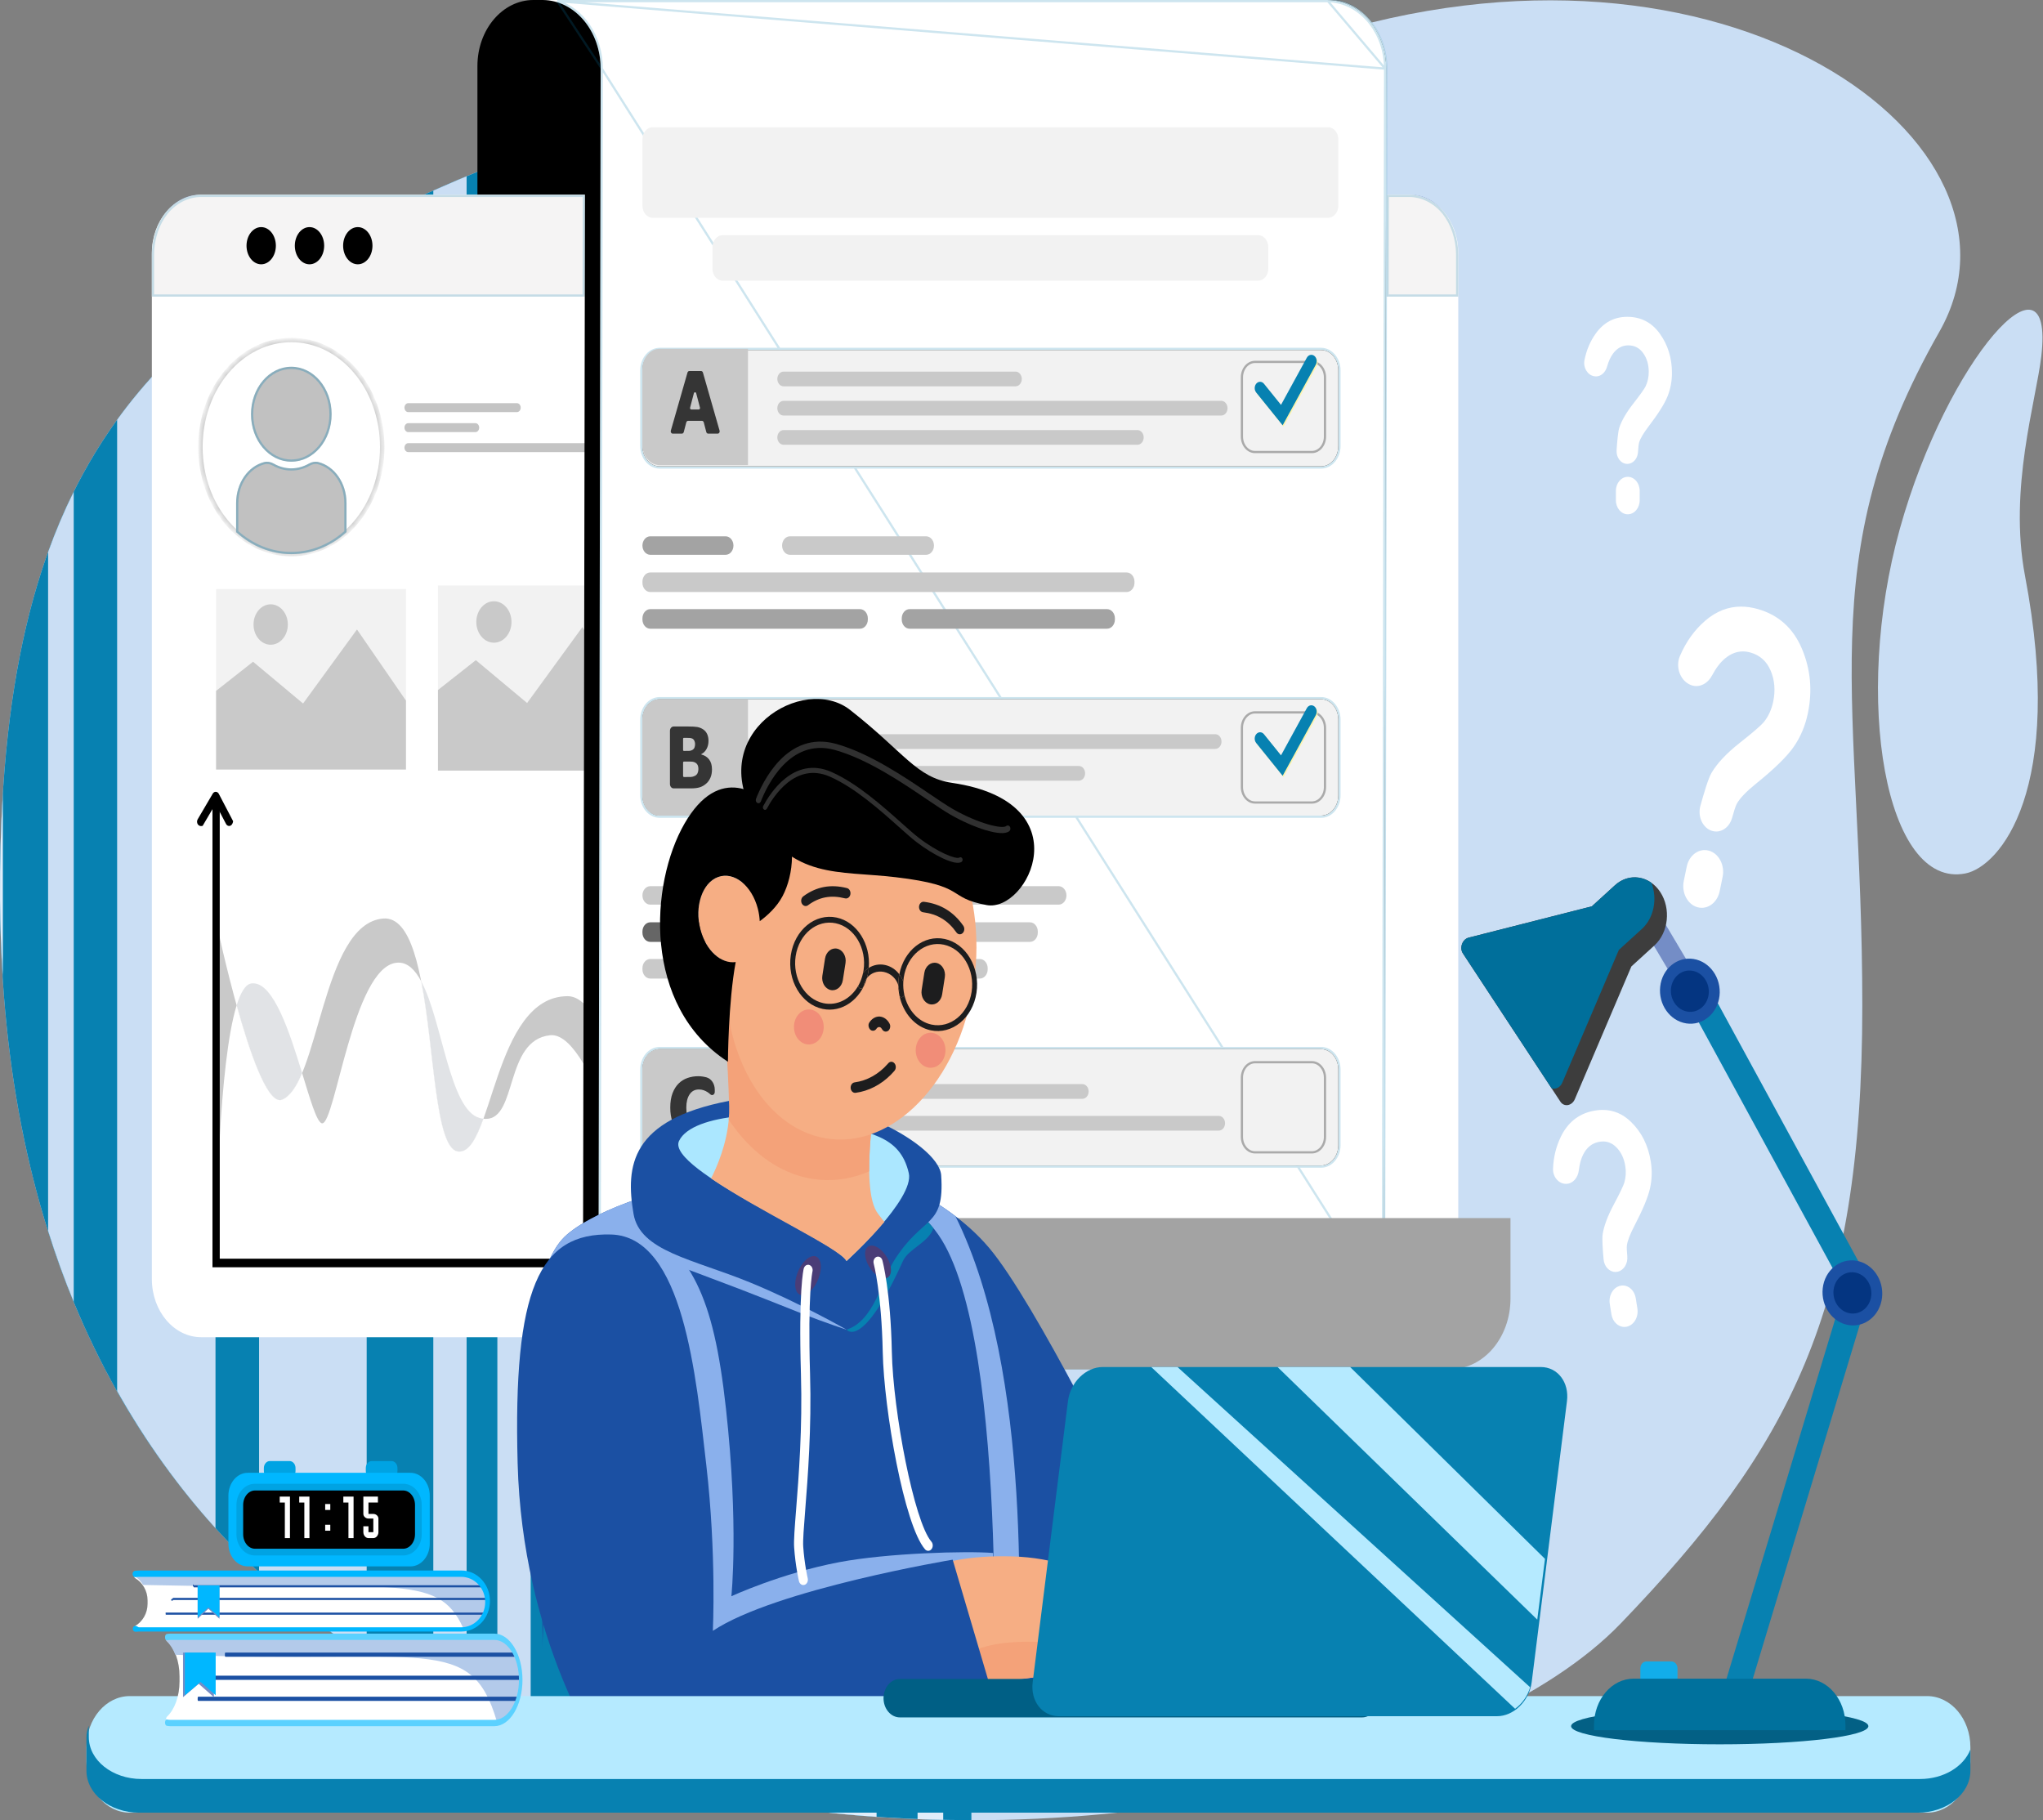 <svg width="275" height="245" viewBox="0 0 275 245" fill="none" xmlns="http://www.w3.org/2000/svg">
<rect x="0" y="0" width="275" height="245" fill="#808080" stroke="none"/>
<g clip-path="url(#clip0_966_141)">
<path d="M0.003 121.085C-0.293 63.852 19.019 42.324 61.63 24.218C108.447 4.326 124.772 22.003 176.897 5.222C232.248 -12.598 275.494 19.281 261.048 44.657C243.566 75.368 250.677 94.073 250.677 135.394C250.677 176.574 240.851 194.926 218.163 218.512C180.146 258.034 0.787 272.552 0.003 121.085Z" fill="#CADEF4"/>
<path d="M264.569 117.561C253.813 119.712 249.345 94.077 255.736 71.156C262.125 48.236 276.592 32.303 274.774 47.924C274.066 54.002 270.354 65.785 272.579 77.509C278.06 106.388 269.13 116.648 264.569 117.561Z" fill="#CADEF4"/>
<path d="M130.755 244.986V13.332C108.714 14.091 91.291 11.615 61.63 24.218C19.019 42.324 -0.293 63.852 0.003 121.086C0.488 214.796 69.324 244.958 130.755 244.986Z" fill="#0781B1"/>
<path d="M117.993 244.547V13.547C112.379 13.6 106.853 13.685 101.093 14.154V242.534C106.707 243.487 112.358 244.154 117.993 244.547Z" fill="#E0EDFA"/>
<path d="M88.677 239.914V15.801C85.691 16.364 82.597 17.074 79.364 17.964V237.225C82.436 238.224 85.542 239.12 88.677 239.914Z" fill="#E0EDFA"/>
<path d="M71.432 234.383V20.434C69.968 20.941 68.473 21.487 66.948 22.072V232.516C68.431 233.165 69.925 233.788 71.432 234.383Z" fill="#CADEF4"/>
<path d="M62.809 230.615V23.727C62.416 23.89 62.027 24.049 61.63 24.218C60.511 24.693 59.412 25.171 58.325 25.653V228.334C59.804 229.124 61.298 229.886 62.809 230.615Z" fill="#CADEF4"/>
<path d="M49.358 223.009V29.881C44.09 32.539 39.265 35.329 34.872 38.333V211.627C39.397 215.872 44.248 219.654 49.358 223.009Z" fill="#CADEF4"/>
<path d="M29.008 205.689V42.685C23.901 46.811 19.493 51.355 15.767 56.502V187.235C19.618 194.066 24.056 200.216 29.008 205.689Z" fill="#CADEF4"/>
<path d="M9.924 175.233V66.194C8.648 68.76 7.499 71.461 6.474 74.309V165.683C7.513 168.984 8.661 172.171 9.924 175.233Z" fill="#CADEF4"/>
<path d="M0.382 131.464V106.867C0.105 111.35 -0.023 116.078 0.003 121.086C0.021 124.647 0.17 128.085 0.382 131.464Z" fill="#E0EDFA"/>
<path d="M126.961 244.95V13.435C125.802 13.46 124.652 13.477 123.511 13.492V244.853C124.664 244.898 125.812 244.925 126.961 244.95Z" fill="#E0EDFA"/>
<path d="M108.232 27.29V8.885C108.232 3.978 111.61 0 115.776 0H71.808C67.641 0 64.264 3.978 64.264 8.885V37.19C64.264 42.096 60.887 46.074 56.721 46.074H108.232V36.174C108.232 36.174 108.232 32.196 108.232 27.29Z" fill="black"/>
<path d="M189.643 179.986H27.089C23.418 179.986 20.441 176.482 20.441 172.157V34.044C20.441 29.72 23.418 26.214 27.089 26.214H189.643C193.315 26.214 196.291 29.72 196.291 34.044V172.157C196.291 176.482 193.315 179.986 189.643 179.986Z" fill="white"/>
<path d="M22.353 28.551C23.51 27.106 25.098 26.214 26.85 26.214H27.089C25.235 26.214 23.558 27.109 22.353 28.551Z" fill="#8DA5D5"/>
<path d="M194.378 28.549C193.173 27.108 191.497 26.214 189.644 26.214H189.883C191.635 26.214 193.222 27.106 194.378 28.549Z" fill="#849DD1"/>
<path d="M196.291 39.928H186.631L186.655 26.214H189.643C191.497 26.214 193.173 27.108 194.378 28.549C195.558 30.022 196.291 32.071 196.291 34.336V39.928ZM78.716 39.928H20.441V34.336C20.441 32.072 21.173 30.023 22.353 28.551C23.558 27.109 25.235 26.214 27.089 26.214H78.74L78.716 39.928Z" fill="#F5F4F4"/>
<path d="M196.141 39.778H186.781L186.805 26.364H189.643C191.445 26.364 193.081 27.233 194.262 28.643C195.419 30.088 196.141 32.103 196.141 34.336V39.778ZM78.59 26.364L78.566 39.778H20.591V34.336C20.591 32.104 21.312 30.09 22.469 28.646C23.65 27.234 25.286 26.364 27.089 26.364H78.59Z" stroke="#0781B1" stroke-opacity="0.2" stroke-width="0.3"/>
<path d="M46.187 33.072C46.187 34.454 47.071 35.575 48.162 35.575C49.252 35.575 50.137 34.454 50.137 33.072C50.137 31.689 49.252 30.568 48.162 30.568C47.071 30.568 46.187 31.689 46.187 33.072Z" fill="black"/>
<path d="M39.685 33.072C39.685 34.454 40.569 35.575 41.66 35.575C42.751 35.575 43.635 34.454 43.635 33.072C43.635 31.689 42.751 30.568 41.66 30.568C40.569 30.568 39.685 31.689 39.685 33.072Z" fill="black"/>
<path d="M33.183 33.072C33.183 34.454 34.067 35.575 35.158 35.575C36.248 35.575 37.133 34.454 37.133 33.072C37.133 31.689 36.248 30.568 35.158 30.568C34.067 30.568 33.183 31.689 33.183 33.072Z" fill="black"/>
<path d="M29.089 103.575H54.641V79.275H29.089V103.575Z" fill="#F2F2F2"/>
<path d="M38.745 84.06C38.745 85.563 37.712 86.78 36.436 86.78C35.161 86.78 34.127 85.563 34.127 84.06C34.127 82.558 35.161 81.34 36.436 81.34C37.712 81.34 38.745 82.558 38.745 84.06Z" fill="#C9C9C9"/>
<path d="M54.641 103.575V94.294L48.051 84.726L40.796 94.691L34.064 89.069L29.089 92.988V103.575H54.641Z" fill="#C9C9C9"/>
<path d="M69.58 55.471H54.956C54.673 55.471 54.444 55.201 54.444 54.867C54.444 54.534 54.673 54.264 54.956 54.264H69.58C69.862 54.264 70.091 54.534 70.091 54.867C70.091 55.201 69.862 55.471 69.58 55.471Z" fill="#C4C4C4"/>
<path d="M78.986 60.854H54.956C54.673 60.854 54.444 60.584 54.444 60.252C54.444 59.918 54.673 59.649 54.956 59.649H78.986C79.269 59.649 79.498 59.918 79.498 60.252C79.498 60.584 79.269 60.854 78.986 60.854Z" fill="#C4C4C4"/>
<path d="M63.99 58.163H54.956C54.673 58.163 54.444 57.893 54.444 57.56C54.444 57.227 54.673 56.957 54.956 56.957H63.99C64.273 56.957 64.502 57.227 64.502 57.56C64.502 57.893 64.273 58.163 63.99 58.163Z" fill="#C4C4C4"/>
<path d="M58.95 103.724V78.811H78.646L78.636 84.758L78.389 84.401L70.952 94.616L64.05 88.852L58.95 92.87V103.724Z" fill="#F2F2F2"/>
<path d="M68.851 83.718C68.851 85.258 67.79 86.506 66.483 86.506C65.175 86.506 64.115 85.258 64.115 83.718C64.115 82.178 65.175 80.929 66.483 80.929C67.79 80.929 68.851 82.178 68.851 83.718Z" fill="#C9C9C9"/>
<path d="M85.146 103.724V94.21L78.389 84.401L70.952 94.616L64.05 88.852L58.95 92.87V103.724H64.321H85.146Z" fill="#C9C9C9"/>
<mask id="path-31-inside-1_966_141" fill="white">
<path d="M39.212 74.586C32.454 74.586 26.976 68.134 26.976 60.174C26.976 52.214 32.454 45.761 39.212 45.761C45.971 45.761 51.449 52.214 51.449 60.174C51.449 68.134 45.971 74.586 39.212 74.586Z"/>
</mask>
<path d="M39.212 74.586C32.454 74.586 26.976 68.134 26.976 60.174C26.976 52.214 32.454 45.761 39.212 45.761C45.971 45.761 51.449 52.214 51.449 60.174C51.449 68.134 45.971 74.586 39.212 74.586Z" fill="white"/>
<path d="M39.212 74.286C32.664 74.286 27.276 68.016 27.276 60.174H26.676C26.676 68.252 32.244 74.886 39.212 74.886V74.286ZM27.276 60.174C27.276 52.331 32.664 46.06 39.212 46.06V45.461C32.244 45.461 26.676 52.096 26.676 60.174H27.276ZM39.212 46.06C45.761 46.06 51.149 52.331 51.149 60.174H51.749C51.749 52.096 46.181 45.461 39.212 45.461V46.06ZM51.149 60.174C51.149 68.016 45.761 74.286 39.212 74.286V74.886C46.181 74.886 51.749 68.252 51.749 60.174H51.149Z" fill="#C1C1C1" mask="url(#path-31-inside-1_966_141)"/>
<path d="M44.639 55.755C44.639 59.285 42.209 62.146 39.213 62.146C36.216 62.146 33.786 59.285 33.786 55.755C33.786 52.226 36.216 49.364 39.213 49.364C42.209 49.364 44.639 52.226 44.639 55.755Z" fill="#C1C1C1"/>
<path d="M44.489 55.755C44.489 59.226 42.104 61.996 39.213 61.996C36.321 61.996 33.936 59.226 33.936 55.755C33.936 52.285 36.321 49.514 39.213 49.514C42.104 49.514 44.489 52.285 44.489 55.755Z" stroke="#0781B1" stroke-opacity="0.3" stroke-width="0.3"/>
<path d="M42.875 62.195C42.43 62.081 41.969 62.173 41.559 62.407C40.849 62.811 40.054 63.04 39.212 63.04C38.371 63.04 37.576 62.811 36.866 62.407C36.456 62.173 35.995 62.081 35.55 62.195C33.396 62.75 31.782 65.004 31.782 67.708V71.625C33.842 73.483 36.418 74.586 39.212 74.586C42.007 74.586 44.583 73.482 46.643 71.625V67.708C46.643 65.004 45.029 62.75 42.875 62.195Z" fill="#C1C1C1"/>
<path d="M41.633 62.537L41.633 62.537C42.017 62.319 42.437 62.238 42.838 62.34C44.913 62.875 46.493 65.058 46.493 67.708V71.558C44.466 73.366 41.944 74.436 39.212 74.436C36.481 74.436 33.959 73.367 31.932 71.558V67.708C31.932 65.058 33.512 62.875 35.587 62.34C35.988 62.238 36.408 62.319 36.792 62.537L36.792 62.537C37.523 62.953 38.343 63.19 39.212 63.19C40.082 63.19 40.902 62.953 41.633 62.537Z" stroke="#0781B1" stroke-opacity="0.3" stroke-width="0.3"/>
<path d="M87.654 170.314C87.654 170.314 84.104 134.084 76.414 134.084C66.34 134.084 66.358 155.683 61.625 154.987C56.892 154.29 59.262 122.986 51.569 123.634C43.286 124.329 42.987 146.046 37.963 148.019C34.413 149.412 29.089 124.011 29.089 124.011V170.314H87.654Z" fill="#C9C9C9"/>
<path d="M61.846 155.003C61.773 155.003 61.7 154.998 61.624 154.987C58.555 154.535 58.473 141.208 56.695 132.073C59.556 137.394 60.517 149.424 64.582 150.488C64.754 150.533 64.917 150.564 65.074 150.582C64.136 153.167 63.183 155.002 61.846 155.003ZM37.674 148.074C35.833 148.075 33.585 141.569 31.852 135.323C32.394 133.579 33.044 132.487 33.822 132.373C33.907 132.36 33.993 132.354 34.078 132.354C36.857 132.354 39.012 139.029 40.666 144.435C39.898 146.268 39.039 147.597 37.962 148.019C37.868 148.056 37.772 148.074 37.674 148.074Z" fill="#E1E3E6"/>
<path d="M78.485 169.422H29.578V153.181C29.959 146.377 30.64 139.221 31.852 135.323C33.586 141.569 35.833 148.075 37.675 148.074C37.772 148.074 37.868 148.056 37.963 148.019C39.039 147.597 39.898 146.268 40.666 144.435C41.739 147.942 42.601 150.916 43.286 151.185C43.315 151.196 43.343 151.201 43.371 151.201C45.138 151.198 47.522 130.272 53.343 129.586C53.444 129.573 53.542 129.568 53.639 129.568C54.894 129.568 55.873 130.543 56.696 132.073C58.474 141.208 58.556 154.535 61.625 154.987C61.701 154.998 61.774 155.003 61.847 155.003C63.184 155.002 64.136 153.167 65.074 150.582C65.187 150.595 65.296 150.602 65.4 150.602C69.672 150.602 67.902 139.998 74.048 139.341C74.119 139.332 74.191 139.329 74.262 139.329C75.688 139.329 77.138 140.828 78.532 143.164L78.485 169.422Z" fill="white"/>
<path d="M30.841 111.174C30.677 111.174 30.517 111.077 30.425 110.901L29.015 108.202L27.279 111.155C26.646 111.34 26.368 110.685 26.61 110.273L28.637 106.824C28.731 106.664 28.889 106.567 29.052 106.576C29.217 106.582 29.368 106.684 29.454 106.85L31.379 110.533L31.38 110.536C31.313 110.979 31.074 111.174 30.841 111.174Z" fill="black"/>
<path d="M87.603 169.422H29.578V107.918C29.578 107.415 29.031 107.064 28.601 107.641V170.571H87.603V169.422Z" fill="black"/>
<path d="M219.11 69.223C218.226 69.223 217.509 68.379 217.509 67.337V66.067C217.509 65.025 218.226 64.181 219.11 64.181C219.994 64.181 220.712 65.025 220.712 66.067V67.337C220.712 68.379 219.994 69.223 219.11 69.223ZM219.045 62.44C218.203 62.44 217.54 61.598 217.604 60.61C217.678 59.456 217.798 58.091 217.965 57.576C218.277 56.62 218.899 55.543 219.834 54.345C220.768 53.149 221.327 52.365 221.509 51.995C221.791 51.408 221.931 50.763 221.931 50.056C221.931 49.075 221.683 48.234 221.185 47.535C220.687 46.835 220.017 46.485 219.173 46.485C218.36 46.485 217.68 46.85 217.133 47.58C216.799 48.025 216.529 48.612 216.323 49.342C216.101 50.125 215.508 50.665 214.831 50.665C214.75 50.665 214.666 50.656 214.583 50.64L214.548 50.633C213.687 50.465 213.079 49.48 213.278 48.478C213.546 47.126 214.054 45.928 214.801 44.887C215.877 43.392 217.289 42.645 219.036 42.645C220.875 42.645 222.338 43.401 223.424 44.915C224.511 46.428 225.054 48.19 225.054 50.2C225.054 51.312 224.855 52.365 224.456 53.358C224.058 54.352 223.204 55.703 221.897 57.415C221.221 58.3 220.801 59.012 220.638 59.551C220.57 59.773 220.52 60.308 220.485 60.857C220.429 61.747 219.804 62.44 219.045 62.44Z" fill="white"/>
<path d="M229.065 122.192C228.872 122.192 228.674 122.165 228.477 122.109C227.143 121.728 226.324 120.145 226.647 118.574L227.043 116.657C227.318 115.318 228.336 114.419 229.456 114.419C229.651 114.419 229.847 114.446 230.045 114.502C231.379 114.884 232.197 116.466 231.874 118.037L231.479 119.955C231.203 121.294 230.186 122.192 229.065 122.192ZM231.015 111.921C230.841 111.921 230.664 111.898 230.486 111.847C229.218 111.484 228.479 109.929 228.882 108.466C229.353 106.758 229.958 104.75 230.37 104.046C231.137 102.736 232.411 101.381 234.194 99.978C235.975 98.576 237.061 97.634 237.451 97.154C238.057 96.391 238.471 95.477 238.69 94.412C238.994 92.933 238.881 91.556 238.348 90.286C237.815 89.016 236.912 88.199 235.639 87.834C235.286 87.734 234.94 87.683 234.601 87.683C233.764 87.683 232.971 87.992 232.221 88.608C231.58 89.135 230.99 89.904 230.451 90.916C229.976 91.809 229.173 92.345 228.336 92.345C228.031 92.345 227.722 92.274 227.423 92.124L227.374 92.099C226.127 91.474 225.516 89.727 226.126 88.302C226.951 86.375 228.089 84.789 229.541 83.541C231.01 82.279 232.616 81.648 234.358 81.648C235.09 81.648 235.846 81.76 236.627 81.983C239.4 82.777 241.372 84.548 242.541 87.3C243.71 90.051 243.981 92.944 243.356 95.975C243.011 97.653 242.383 99.156 241.473 100.481C240.562 101.808 238.855 103.479 236.351 105.497C235.056 106.541 234.202 107.434 233.788 108.177C233.616 108.483 233.375 109.268 233.152 110.081C232.845 111.196 231.97 111.921 231.015 111.921Z" fill="white"/>
<path d="M218.65 178.605C217.809 178.605 217.061 177.899 216.903 176.89L216.685 175.501C216.506 174.363 217.145 173.271 218.112 173.06C218.221 173.036 218.33 173.024 218.437 173.024C219.278 173.024 220.026 173.73 220.184 174.74L220.402 176.128C220.581 177.267 219.942 178.359 218.976 178.569C218.866 178.593 218.757 178.605 218.65 178.605ZM217.446 171.205C216.643 171.205 215.942 170.494 215.854 169.516C215.738 168.239 215.633 166.719 215.729 166.116C215.904 164.997 216.401 163.673 217.217 162.142C218.033 160.614 218.509 159.625 218.644 159.176C218.851 158.468 218.894 157.729 218.774 156.958C218.605 155.886 218.19 155.027 217.526 154.38C217.02 153.887 216.437 153.64 215.78 153.64C215.577 153.64 215.366 153.664 215.148 153.711C214.26 153.904 213.579 154.466 213.107 155.392C212.818 155.958 212.624 156.664 212.523 157.511C212.402 158.529 211.718 159.323 210.845 159.343H210.807C210.795 159.344 210.785 159.344 210.774 159.344C209.818 159.344 209.004 158.42 209.049 157.291C209.11 155.749 209.459 154.321 210.098 153.005C211.017 151.116 212.431 149.964 214.341 149.549C214.82 149.444 215.283 149.392 215.731 149.392C217.158 149.392 218.422 149.923 219.524 150.986C220.97 152.381 221.866 154.176 222.21 156.372C222.401 157.588 222.363 158.785 222.097 159.965C221.831 161.146 221.131 162.825 219.997 165.005C219.41 166.133 219.073 167.011 218.987 167.639C218.951 167.897 218.988 168.494 219.043 169.102C219.134 170.089 218.57 170.992 217.741 171.173C217.642 171.194 217.544 171.205 217.446 171.205Z" fill="white"/>
<path d="M186.301 175.046L186.596 9.237C186.596 4.135 183.023 0 178.615 0H73.171C72.766 0 72.369 0.035 71.98 0.103C75.824 0.768 78.77 4.604 78.77 9.237L78.702 47.898L78.475 175.046C78.475 180.147 82.049 184.282 86.457 184.282H194.283C189.875 184.282 186.301 180.147 186.301 175.046Z" fill="black"/>
<path d="M184.543 3.052C183.081 1.177 180.967 0 178.615 0H178.843C181.144 0 183.212 1.167 184.647 3.026C184.611 3.035 184.578 3.042 184.543 3.052Z" fill="#F8FAFD"/>
<path d="M191.668 183.776C189.949 183.087 188.496 181.736 187.537 179.986H187.609C188.551 181.736 189.979 183.087 191.668 183.776ZM186.655 26.214H186.566L186.596 9.237C186.596 6.858 185.818 4.688 184.542 3.052C184.578 3.042 184.611 3.035 184.647 3.026C185.913 4.666 186.685 6.845 186.685 9.237L186.655 26.214Z" fill="#F4F8FD"/>
<path d="M187.61 179.986H187.537C186.754 178.558 186.301 176.864 186.301 175.046L186.542 39.928H186.632L186.395 175.046C186.395 176.864 186.84 178.558 187.61 179.986Z" fill="#EFF5FC"/>
<path d="M186.631 39.928H186.542L186.565 26.214H186.655L186.631 39.928Z" fill="#EBF2FA"/>
<path d="M73.09 0.001C73.063 0 73.036 0 73.01 0H73.171C73.143 0 73.117 0 73.09 0.001Z" fill="#E6E8F5"/>
<path d="M194.237 184.282H88.404C84.073 184.282 80.562 180.147 80.562 175.046L80.852 9.237C80.852 4.167 77.384 0.051 73.09 0.001C73.117 0 73.144 0 73.171 0H178.615C180.967 0 183.081 1.177 184.543 3.052C185.819 4.688 186.596 6.858 186.596 9.237L186.566 26.214L186.542 39.928L186.301 175.046C186.301 176.863 186.754 178.558 187.537 179.986C188.496 181.736 189.949 183.087 191.668 183.775C192.473 184.104 193.337 184.282 194.237 184.282ZM88.803 141.214C87.518 141.214 86.476 142.441 86.476 143.954V154.134C86.476 155.648 87.518 156.875 88.803 156.875H177.82C179.104 156.875 180.146 155.648 180.146 154.134V143.954C180.146 142.441 179.104 141.214 177.82 141.214H88.803ZM88.803 94.121C87.518 94.121 86.476 95.347 86.476 96.861V107.041C86.476 108.554 87.518 109.781 88.803 109.781H177.82C179.104 109.781 180.146 108.554 180.146 107.041V96.861C180.146 95.347 179.104 94.121 177.82 94.121H88.803ZM88.803 47.112C87.518 47.112 86.476 48.339 86.476 49.852V60.033C86.476 61.546 87.518 62.773 88.803 62.773H177.82C179.104 62.773 180.146 61.546 180.146 60.033V49.852C180.146 48.339 179.104 47.112 177.82 47.112H88.803Z" fill="white"/>
<path d="M81.002 9.237V9.237L80.712 175.046C80.712 180.088 84.178 184.132 88.404 184.132H192.224C192.016 184.069 191.812 183.996 191.611 183.914M81.002 9.237L191.668 183.775M81.002 9.237C81.002 4.887 78.475 1.2 75.023 0.15M81.002 9.237L75.023 0.15M191.611 183.914L191.668 183.775M191.611 183.914C191.612 183.914 191.612 183.915 191.612 183.915L191.668 183.775M191.611 183.914C189.857 183.211 188.379 181.834 187.406 180.058C186.61 178.607 186.151 176.888 186.151 175.046V175.046L186.392 39.928L186.416 26.214L186.446 9.237H186.596M191.668 183.775C189.949 183.087 188.496 181.736 187.537 179.986C186.754 178.558 186.301 176.863 186.301 175.046L186.542 39.928L186.566 26.214L186.596 9.237M186.596 9.237L186.446 9.236M186.596 9.237C186.596 6.858 185.819 4.688 184.543 3.052C183.081 1.177 180.967 0 178.615 0L186.446 9.236M186.446 9.236C186.446 6.89 185.679 4.753 184.424 3.144C182.987 1.3 180.915 0.15 178.615 0.15H75.023M186.446 9.236L75.023 0.15M192.821 184.132C193.28 184.231 193.753 184.282 194.237 184.282H192.805L192.821 184.132ZM88.803 141.064C87.413 141.064 86.326 142.382 86.326 143.954V154.134C86.326 155.707 87.413 157.025 88.803 157.025H177.82C179.209 157.025 180.296 155.707 180.296 154.134V143.954C180.296 142.382 179.209 141.064 177.82 141.064H88.803ZM88.803 93.971C87.413 93.971 86.326 95.289 86.326 96.861V107.041C86.326 108.613 87.413 109.931 88.803 109.931H177.82C179.209 109.931 180.296 108.613 180.296 107.041V96.861C180.296 95.289 179.209 93.971 177.82 93.971H88.803ZM88.803 46.962C87.413 46.962 86.326 48.28 86.326 49.852V60.033C86.326 61.605 87.413 62.923 88.803 62.923H177.82C179.209 62.923 180.296 61.605 180.296 60.033V49.852C180.296 48.28 179.209 46.962 177.82 46.962H88.803Z" stroke="#0781B1" stroke-opacity="0.2" stroke-width="0.3"/>
<path d="M97.39 163.953V174.783C97.39 180.03 93.779 184.282 89.325 184.282H195.256C199.71 184.282 203.321 180.03 203.321 174.783V163.953H97.39Z" fill="#A3A3A3"/>
<path d="M177.82 62.773H88.803C87.518 62.773 86.476 61.546 86.476 60.033V49.852C86.476 48.339 87.518 47.112 88.803 47.112H177.82C179.104 47.112 180.146 48.339 180.146 49.852V60.033C180.146 61.546 179.104 62.773 177.82 62.773Z" fill="#F2F2F2"/>
<path d="M100.682 46.948H88.802C87.518 46.948 86.476 48.174 86.476 49.688V59.868C86.476 61.381 87.518 62.608 88.802 62.608H100.682V46.948Z" fill="#C9C9C9"/>
<path d="M94.22 54.867L93.712 52.934C93.664 52.753 93.446 52.753 93.399 52.934L92.891 54.867C92.858 54.99 92.937 55.116 93.047 55.116H94.063C94.174 55.116 94.252 54.99 94.22 54.867ZM90.298 57.964L92.54 50.145C92.576 50.023 92.673 49.94 92.784 49.94H94.375C94.485 49.94 94.582 50.023 94.618 50.145L96.86 57.964C96.917 58.16 96.793 58.364 96.617 58.364H95.316C95.203 58.364 95.103 58.277 95.07 58.149L94.734 56.858C94.702 56.731 94.602 56.643 94.489 56.643H92.621C92.509 56.643 92.408 56.731 92.376 56.858L92.04 58.149C92.007 58.277 91.907 58.364 91.794 58.364H90.542C90.366 58.364 90.241 58.16 90.298 57.964Z" fill="#353535"/>
<path d="M176.598 60.993H168.923C167.87 60.993 167.018 59.988 167.018 58.749V50.806C167.018 49.568 167.87 48.563 168.923 48.563H176.598C177.65 48.563 178.503 49.568 178.503 50.806V58.749C178.503 59.988 177.65 60.993 176.598 60.993Z" fill="#F2F2F2"/>
<path d="M176.598 60.843H168.923C167.975 60.843 167.168 59.929 167.168 58.749V50.806C167.168 49.627 167.975 48.713 168.923 48.713H176.598C177.545 48.713 178.353 49.627 178.353 50.806V58.749C178.353 59.929 177.545 60.843 176.598 60.843Z" stroke="black" stroke-opacity="0.3" stroke-width="0.3"/>
<path d="M172.774 57.425L169.213 53.007C168.937 52.666 168.949 52.126 169.239 51.802C169.528 51.478 169.988 51.491 170.262 51.834L172.555 54.677L176.028 48.327C176.245 47.932 176.693 47.818 177.029 48.073C177.365 48.327 177.462 48.855 177.246 49.251L172.774 57.425Z" fill="#FBF4AE"/>
<path d="M172.651 57.245L169.089 52.828C168.814 52.486 168.826 51.947 169.115 51.623C169.404 51.299 169.864 51.312 170.139 51.654L172.431 54.497L175.905 48.149C176.122 47.753 176.569 47.638 176.905 47.893C177.241 48.149 177.338 48.676 177.122 49.072L172.651 57.245Z" fill="#0781B1"/>
<path d="M136.699 51.998H105.473C105.009 51.998 104.633 51.554 104.633 51.009C104.633 50.462 105.009 50.019 105.473 50.019H136.699C137.163 50.019 137.539 50.462 137.539 51.009C137.539 51.554 137.163 51.998 136.699 51.998Z" fill="#C9C9C9"/>
<path d="M164.391 55.932H105.473C105.009 55.932 104.633 55.489 104.633 54.943C104.633 54.396 105.009 53.953 105.473 53.953H164.391C164.856 53.953 165.232 54.396 165.232 54.943C165.232 55.489 164.856 55.932 164.391 55.932Z" fill="#C9C9C9"/>
<path d="M153.107 59.865H105.473C105.009 59.865 104.633 59.423 104.633 58.876C104.633 58.33 105.009 57.887 105.473 57.887H153.107C153.57 57.887 153.947 58.33 153.947 58.876C153.947 59.423 153.57 59.865 153.107 59.865Z" fill="#C9C9C9"/>
<path d="M177.82 109.781H88.803C87.518 109.781 86.476 108.554 86.476 107.041V96.861C86.476 95.347 87.518 94.121 88.803 94.121H177.82C179.104 94.121 180.146 95.347 180.146 96.861V107.041C180.146 108.554 179.104 109.781 177.82 109.781Z" fill="#F2F2F2"/>
<path d="M100.682 94.121H88.802C87.518 94.121 86.476 95.347 86.476 96.861V107.041C86.476 108.554 87.518 109.781 88.802 109.781H100.682V94.121Z" fill="#C9C9C9"/>
<path d="M176.598 108.165H168.923C167.87 108.165 167.018 107.161 167.018 105.923V97.979C167.018 96.741 167.87 95.735 168.923 95.735H176.598C177.65 95.735 178.503 96.741 178.503 97.979V105.923C178.503 107.161 177.65 108.165 176.598 108.165Z" fill="#F2F2F2"/>
<path d="M176.598 108.015H168.923C167.975 108.015 167.168 107.102 167.168 105.923V97.979C167.168 96.799 167.975 95.885 168.923 95.885H176.598C177.545 95.885 178.353 96.799 178.353 97.979V105.923C178.353 107.102 177.545 108.015 176.598 108.015Z" stroke="black" stroke-opacity="0.3" stroke-width="0.3"/>
<path d="M172.774 104.598L169.213 100.18C168.937 99.839 168.949 99.299 169.239 98.974C169.528 98.65 169.988 98.664 170.262 99.005L172.555 101.85L176.028 95.5C176.245 95.105 176.693 94.991 177.029 95.246C177.365 95.5 177.462 96.028 177.246 96.424L172.774 104.598Z" fill="#FBF4AE"/>
<path d="M172.651 104.418L169.089 100.001C168.814 99.659 168.826 99.119 169.115 98.796C169.404 98.471 169.864 98.484 170.139 98.827L172.431 101.67L175.905 95.322C176.122 94.925 176.569 94.811 176.905 95.066C177.241 95.322 177.338 95.849 177.122 96.245L172.651 104.418Z" fill="#0781B1"/>
<path d="M94.009 103.525C94.009 103.268 93.964 103.066 93.876 102.921C93.787 102.776 93.654 102.666 93.477 102.592C93.369 102.543 93.221 102.516 93.032 102.51C92.844 102.505 92.591 102.502 92.275 102.502H92.065C91.999 102.502 91.947 102.564 91.947 102.64V104.442C91.947 104.523 92.002 104.589 92.071 104.588C92.319 104.587 92.865 104.583 93.002 104.578C93.179 104.57 93.359 104.519 93.543 104.427C93.705 104.344 93.823 104.224 93.897 104.066C93.971 103.907 94.009 103.728 94.009 103.525ZM93.562 100.141C93.562 100.016 93.537 99.888 93.486 99.757C93.428 99.606 93.329 99.484 93.201 99.419C93.084 99.36 92.945 99.327 92.785 99.322C92.666 99.317 92.255 99.314 92.056 99.313C91.995 99.313 91.947 99.371 91.947 99.443V100.945C91.947 101.017 91.996 101.075 92.056 101.075C92.267 101.073 92.716 101.07 92.81 101.064C92.931 101.057 93.057 101.017 93.187 100.947C93.329 100.868 93.427 100.76 93.481 100.622C93.535 100.485 93.562 100.323 93.562 100.141ZM95.837 103.565C95.837 103.979 95.77 104.342 95.638 104.656C95.505 104.969 95.326 105.229 95.102 105.433C94.835 105.68 94.543 105.855 94.225 105.96C93.906 106.063 93.502 106.116 93.011 106.116H90.675C90.401 106.116 90.18 105.855 90.18 105.534V98.368C90.18 98.047 90.401 97.786 90.675 97.786H92.678C93.198 97.786 93.592 97.809 93.859 97.855C94.126 97.903 94.378 98 94.611 98.149C94.865 98.31 95.055 98.524 95.18 98.792C95.305 99.061 95.368 99.371 95.368 99.721C95.368 100.128 95.281 100.49 95.108 100.807C94.936 101.124 94.697 101.356 94.394 101.506V101.55C94.83 101.659 95.18 101.88 95.444 102.213C95.706 102.548 95.837 102.998 95.837 103.565Z" fill="#353535"/>
<path d="M163.583 100.801H105.041C104.577 100.801 104.202 100.358 104.202 99.812C104.202 99.265 104.577 98.823 105.041 98.823H163.583C164.047 98.823 164.423 99.265 164.423 99.812C164.423 100.358 164.047 100.801 163.583 100.801Z" fill="#C9C9C9"/>
<path d="M145.222 105.079H105.041C104.577 105.079 104.202 104.636 104.202 104.089C104.202 103.544 104.577 103.1 105.041 103.1H145.222C145.686 103.1 146.063 103.544 146.063 104.089C146.063 104.636 145.686 105.079 145.222 105.079Z" fill="#C9C9C9"/>
<path d="M177.82 156.875H88.803C87.518 156.875 86.476 155.648 86.476 154.134V143.954C86.476 142.441 87.518 141.214 88.803 141.214H177.82C179.104 141.214 180.146 142.441 180.146 143.954V154.134C180.146 155.648 179.104 156.875 177.82 156.875Z" fill="#F2F2F2"/>
<path d="M100.682 141.208H88.802C87.518 141.208 86.476 142.435 86.476 143.949V154.129C86.476 155.642 87.518 156.869 88.802 156.869H100.682V141.208Z" fill="#C9C9C9"/>
<path d="M176.598 155.254H168.923C167.87 155.254 167.018 154.25 167.018 153.01V145.067C167.018 143.828 167.87 142.823 168.923 142.823H176.598C177.65 142.823 178.503 143.828 178.503 145.067V153.01C178.503 154.25 177.65 155.254 176.598 155.254Z" fill="#F2F2F2"/>
<path d="M176.598 155.104H168.923C167.975 155.104 167.168 154.191 167.168 153.01V145.067C167.168 143.887 167.975 142.973 168.923 142.973H176.598C177.545 142.973 178.353 143.887 178.353 145.067V153.01C178.353 154.191 177.545 155.104 176.598 155.104Z" stroke="black" stroke-opacity="0.3" stroke-width="0.3"/>
<path d="M94.028 153.243C93.471 153.243 92.961 153.16 92.499 152.995C92.035 152.83 91.633 152.575 91.292 152.23C90.956 151.885 90.693 151.452 90.504 150.931C90.316 150.409 90.222 149.793 90.222 149.085C90.222 148.325 90.324 147.679 90.528 147.145C90.733 146.611 91.01 146.172 91.359 145.827C91.695 145.496 92.091 145.252 92.546 145.094C93.001 144.936 93.476 144.857 93.969 144.857C94.341 144.857 94.715 144.908 95.087 145.009L95.097 145.011C95.749 145.19 96.212 145.876 96.212 146.666V146.972C96.212 147.324 95.868 147.523 95.632 147.308C95.509 147.195 95.376 147.09 95.231 146.996C95.079 146.897 94.907 146.813 94.715 146.744C94.522 146.676 94.307 146.641 94.07 146.641C93.533 146.641 93.118 146.862 92.823 147.304C92.528 147.745 92.381 148.339 92.381 149.085C92.381 149.884 92.538 150.479 92.853 150.87C93.167 151.262 93.585 151.458 94.107 151.458C94.371 151.458 94.604 151.422 94.805 151.352C95.005 151.281 95.177 151.196 95.322 151.097C95.462 150.997 95.582 150.895 95.682 150.789L95.686 150.786C95.891 150.573 96.212 150.744 96.212 151.067V152.097C96.212 152.419 96.049 152.709 95.798 152.837L95.794 152.839C95.635 152.919 95.474 152.986 95.31 153.037C95.105 153.103 94.913 153.154 94.735 153.19C94.557 153.225 94.321 153.243 94.028 153.243Z" fill="#353535"/>
<path d="M164.059 150.2H105.517C105.053 150.2 104.677 150.642 104.677 151.189C104.677 151.735 105.053 152.178 105.517 152.178H164.059C164.523 152.178 164.899 151.735 164.899 151.189C164.899 150.642 164.523 150.2 164.059 150.2Z" fill="#C9C9C9"/>
<path d="M145.699 145.922H105.517C105.053 145.922 104.677 146.365 104.677 146.911C104.677 147.458 105.053 147.9 105.517 147.9H145.699C146.163 147.9 146.538 147.458 146.538 146.911C146.538 146.365 146.163 145.922 145.699 145.922Z" fill="#C9C9C9"/>
<path d="M151.653 79.686H87.532C86.949 79.686 86.476 79.13 86.476 78.443V78.294C86.476 77.608 86.949 77.052 87.532 77.052H151.653C152.237 77.052 152.709 77.608 152.709 78.294V78.443C152.709 79.13 152.237 79.686 151.653 79.686Z" fill="#C9C9C9"/>
<path d="M97.672 74.675H87.532C86.949 74.675 86.476 74.118 86.476 73.432V73.43C86.476 72.743 86.949 72.187 87.532 72.187H97.672C98.255 72.187 98.727 72.743 98.727 73.43V73.432C98.727 74.118 98.255 74.675 97.672 74.675Z" fill="#A3A3A3"/>
<path d="M124.662 74.675H106.329C105.746 74.675 105.274 74.118 105.274 73.432V73.43C105.274 72.743 105.746 72.187 106.329 72.187H124.662C125.246 72.187 125.718 72.743 125.718 73.43V73.432C125.718 74.118 125.246 74.675 124.662 74.675Z" fill="#C9C9C9"/>
<path d="M115.761 84.624H87.532C86.949 84.624 86.476 84.068 86.476 83.381V83.232C86.476 82.546 86.949 81.989 87.532 81.989H115.761C116.344 81.989 116.816 82.546 116.816 83.232V83.381C116.816 84.068 116.344 84.624 115.761 84.624Z" fill="#A3A3A3"/>
<path d="M149.019 84.624H122.435C121.853 84.624 121.38 84.068 121.38 83.381V83.232C121.38 82.546 121.853 81.989 122.435 81.989H149.019C149.601 81.989 150.073 82.546 150.073 83.232V83.381C150.073 84.068 149.601 84.624 149.019 84.624Z" fill="#A3A3A3"/>
<path d="M97.672 121.765H87.532C86.949 121.765 86.476 121.209 86.476 120.522V120.521C86.476 119.834 86.949 119.278 87.532 119.278H97.672C98.255 119.278 98.727 119.834 98.727 120.521V120.522C98.727 121.209 98.255 121.765 97.672 121.765Z" fill="#C9C9C9"/>
<path d="M142.496 121.765H101.509C100.926 121.765 100.454 121.209 100.454 120.522V120.521C100.454 119.834 100.926 119.278 101.509 119.278H142.496C143.079 119.278 143.551 119.834 143.551 120.521V120.522C143.551 121.209 143.079 121.765 142.496 121.765Z" fill="#C9C9C9"/>
<path d="M101.045 131.715H87.532C86.949 131.715 86.476 131.158 86.476 130.472V130.323C86.476 129.637 86.949 129.08 87.532 129.08H101.045C101.628 129.08 102.101 129.637 102.101 130.323V130.472C102.101 131.158 101.628 131.715 101.045 131.715Z" fill="#C9C9C9"/>
<path d="M131.892 131.715H105.566C104.983 131.715 104.51 131.158 104.51 130.472V130.323C104.51 129.637 104.983 129.08 105.566 129.08H131.892C132.475 129.08 132.948 129.637 132.948 130.323V130.472C132.948 131.158 132.475 131.715 131.892 131.715Z" fill="#C9C9C9"/>
<path d="M108.366 125.386V125.533C108.366 126.22 108.838 126.776 109.42 126.776H138.641C139.223 126.776 139.695 126.22 139.695 125.533V125.386C139.695 124.7 139.223 124.142 138.641 124.142H109.42C108.838 124.142 108.366 124.7 108.366 125.386Z" fill="#C9C9C9"/>
<path d="M104.42 124.142H87.53C86.948 124.142 86.476 124.7 86.476 125.386V125.533C86.476 126.22 86.948 126.776 87.53 126.776H104.42C105.002 126.776 105.474 126.22 105.474 125.533V125.386C105.474 124.7 105.002 124.142 104.42 124.142Z" fill="#666666"/>
<path d="M178.771 29.311H87.851C87.092 29.311 86.476 28.586 86.476 27.691V18.748C86.476 17.853 87.092 17.128 87.851 17.128H178.771C179.53 17.128 180.146 17.853 180.146 18.748V27.691C180.146 28.586 179.53 29.311 178.771 29.311Z" fill="#F2F2F2"/>
<path d="M169.345 37.783H97.277C96.518 37.783 95.902 37.057 95.902 36.163V33.269C95.902 32.374 96.518 31.649 97.277 31.649H169.345C170.105 31.649 170.721 32.374 170.721 33.269V36.163C170.721 37.057 170.105 37.783 169.345 37.783Z" fill="#F2F2F2"/>
<path d="M117.004 157.656C117.004 157.656 126.859 160.563 133.116 167.931C139.372 175.3 152.201 201.532 152.201 201.532L169.152 225.074L133.116 230.914L117.004 157.656Z" fill="#1B50A3"/>
<path d="M133.116 230.914L136.856 229.944C137.207 219.866 139.123 184.83 128.606 163.699C122.999 159.425 117.004 157.656 117.004 157.656L133.116 230.914Z" fill="#8AB0EC"/>
<path d="M74.402 241.336C74.402 241.336 73.025 227.473 73.025 221.102C73.025 202.343 68.369 172.986 76.333 166.163C84.296 159.341 116.335 151.917 126.289 166.163C136.244 180.409 133.549 236.109 133.549 236.109L124.97 240.815L74.402 241.336Z" fill="#1B50A3"/>
<path d="M89.628 225.074L133.877 217.742C133.861 214.471 133.804 212.671 133.681 209.03C130.113 208.738 119.45 209.035 112.937 210.272C105.126 211.756 98.448 214.853 98.448 214.853C98.448 214.853 99.456 205.375 97.724 189.644C95.992 173.915 93.059 169.069 85.277 163.382C84.96 163.15 84.522 162.641 84.026 162.024C80.696 163.297 77.991 164.742 76.333 166.163C73.106 168.927 71.952 175.392 71.719 183.352L89.628 225.074Z" fill="#8AB0EC"/>
<path d="M84.051 167.71C100.469 173.771 100.884 174.01 107.575 176.658C111.394 178.168 113.946 178.966 113.946 178.966C113.946 178.966 111.482 172.245 110.876 171.998C110.41 171.808 95.948 164.592 89.634 160.221C86.938 160.943 84.442 161.802 82.287 162.728C82.232 164.723 82.505 167.139 84.051 167.71Z" fill="#8AB0EC"/>
<path d="M121.541 169.731C122.283 168.09 124.981 167.256 125.644 165.315C124.981 164.498 124.242 163.76 123.432 163.097C123.325 163.234 123.261 163.331 123.261 163.331C123.261 163.331 116.963 169.909 116.312 174.005C115.661 178.1 113.946 178.966 113.946 178.966C113.946 178.966 116.073 181.845 121.541 169.731Z" fill="#0781B1"/>
<path d="M117.539 240.021C117.539 240.021 82.565 235.243 81.439 233.501C80.313 231.759 76.184 194.9 76.184 194.9L72.111 200.013C72.506 207.401 73.454 214.862 73.025 221.102C71.672 240.732 75.632 242.199 75.632 242.199C85.21 237.399 117.539 240.021 117.539 240.021Z" fill="#0781B1"/>
<path d="M113.946 178.966C113.946 178.966 107.678 175.371 100.959 172.617C93.271 169.465 86.134 168.432 85.276 163.382C84.181 156.929 84.885 150.723 98.129 148.178C111.373 145.633 126.389 153.786 126.688 158.187C127.178 165.401 124.212 163.463 120.317 169.731C118.758 172.239 117.621 177.842 113.946 178.966Z" fill="#1B50A3"/>
<path d="M113.945 169.731C113.945 169.731 123.127 161.391 122.329 157.904C121.148 152.738 116.886 152.46 110.784 150.931C104.683 149.401 93.23 149.731 91.402 153.569C89.575 157.408 112.644 167.107 113.945 169.731Z" fill="#ABE7FF"/>
<path d="M121.512 213.346C121.512 213.346 124.493 209.174 136.202 209.49C147.91 209.807 152.201 216.564 152.201 216.564L149.564 225.074C149.564 225.074 141.002 225.074 132.722 226.833C124.002 228.688 121.512 213.346 121.512 213.346Z" fill="#F6AE84"/>
<path d="M150.447 222.223C147.56 221.686 141.214 220.674 136.122 221.058C129.303 221.574 127.797 224.638 127.797 224.638L128.224 226.151C129.496 226.889 130.985 227.204 132.722 226.834C141.002 225.074 149.564 225.074 149.564 225.074L150.447 222.223Z" fill="#F4A279"/>
<path d="M133.116 226.467L128.236 209.932C128.236 209.932 104.338 213.911 95.954 219.512C95.954 219.512 96.454 209.196 95.079 197.259C93.701 185.321 92.005 166.458 82.28 166.163C72.556 165.869 69.052 173.532 69.677 196.964C70.303 220.395 80.529 236.459 83.191 239.407C85.854 242.354 121.228 234.159 133.116 226.467Z" fill="#1B50A3"/>
<path d="M117.227 152.719C116.929 155.946 116.715 161.017 118.002 163.096C118.239 163.478 118.65 163.945 119.042 164.467C116.688 167.265 113.946 169.731 113.946 169.731C113.027 168.016 102.023 162.949 95.716 158.619C96.497 157.084 97.876 153.926 98.12 150.387C102.277 149.807 107.409 150.111 110.849 151.012C113.301 151.653 115.454 152.09 117.227 152.719Z" fill="#F6AE84"/>
<path d="M98.151 148.905C97.985 143.084 97.453 135.991 97.453 135.991L117.56 149.858C117.56 149.858 116.953 153.892 117.004 157.657C114.917 158.569 112.695 158.983 110.411 158.805C105.509 158.423 101.199 155.378 98.089 150.701C98.141 150.111 98.169 149.512 98.151 148.905Z" fill="#F4A279"/>
<path d="M119.157 168.876C119.957 169.968 120.172 171.293 119.638 171.836C119.103 172.38 118.022 171.934 117.222 170.842C116.422 169.749 116.206 168.424 116.741 167.881C117.275 167.337 118.357 167.783 119.157 168.876Z" fill="#4A3D77"/>
<path d="M107.546 170.866C106.871 172.244 106.869 173.733 107.543 174.19C108.217 174.649 109.312 173.904 109.987 172.526C110.662 171.148 110.664 169.66 109.989 169.202C109.315 168.743 108.221 169.489 107.546 170.866Z" fill="#4A3D77"/>
<path d="M118.839 105.831C111.387 103.938 103.788 109.538 100.016 118.874C99.012 117.987 97.805 117.633 96.669 118.042C94.533 118.814 93.462 121.971 94.276 125.095C94.845 127.282 96.187 128.869 97.674 129.362C96.965 140.809 102.12 150.967 110.199 153.019C119.231 155.313 128.486 146.609 130.872 133.579C133.258 120.548 127.87 108.124 118.839 105.831Z" fill="#F6AE84"/>
<path d="M125.186 135.175C125.947 135.34 126.678 134.747 126.817 133.85L127.179 131.531C127.319 130.634 126.815 129.774 126.054 129.61C125.292 129.445 124.562 130.038 124.422 130.935L124.06 133.254C123.921 134.151 124.425 135.011 125.186 135.175Z" fill="#1D1D1E"/>
<path d="M111.819 133.258C112.58 133.422 113.311 132.828 113.45 131.932L113.812 129.613C113.952 128.717 113.448 127.856 112.686 127.691C111.925 127.527 111.195 128.12 111.055 129.017L110.694 131.336C110.554 132.233 111.057 133.093 111.819 133.258Z" fill="#1D1D1E"/>
<path d="M129.076 125.742C129.248 125.785 129.435 125.738 129.582 125.594C129.838 125.346 129.873 124.9 129.662 124.599C128.339 122.714 126.61 121.662 124.371 121.38C124.041 121.339 123.745 121.62 123.709 122.009C123.675 122.397 123.913 122.743 124.243 122.787C126.18 123.031 127.607 123.893 128.737 125.501C128.827 125.629 128.948 125.711 129.076 125.742Z" fill="#1D1D1E"/>
<path d="M108.379 121.948C108.204 121.925 108.039 121.812 107.937 121.622C107.76 121.292 107.844 120.854 108.125 120.646C109.881 119.343 111.804 118.98 114.005 119.536C114.33 119.617 114.536 119.994 114.467 120.376C114.397 120.758 114.078 120.999 113.753 120.919C111.849 120.438 110.264 120.732 108.765 121.844C108.646 121.932 108.509 121.965 108.379 121.948Z" fill="#1D1D1E"/>
<path d="M118.696 138.476C118.679 138.442 118.661 138.408 118.641 138.374C118.671 138.424 118.7 138.473 118.729 138.523C118.679 138.441 118.622 138.368 118.557 138.301C118.596 138.341 118.635 138.379 118.674 138.419C118.601 138.347 118.523 138.288 118.438 138.239C118.485 138.266 118.532 138.292 118.578 138.319C118.501 138.277 118.42 138.246 118.336 138.225C118.388 138.237 118.442 138.249 118.495 138.26C118.408 138.242 118.323 138.236 118.237 138.243C118.29 138.237 118.343 138.232 118.397 138.227C118.3 138.237 118.207 138.261 118.116 138.3C118.165 138.279 118.213 138.258 118.262 138.237C118.18 138.275 118.103 138.321 118.03 138.379C118.072 138.345 118.114 138.31 118.156 138.276C118.084 138.336 118.019 138.404 117.961 138.482C117.995 138.436 118.028 138.39 118.061 138.345L118.013 138.417C117.919 138.566 117.797 138.68 117.64 138.722C117.495 138.76 117.304 138.728 117.181 138.623C116.93 138.411 116.805 137.962 117.006 137.644C117.339 137.118 117.873 136.781 118.439 136.829C118.996 136.877 119.485 137.257 119.762 137.824C119.919 138.144 119.791 138.62 119.506 138.777C119.201 138.945 118.863 138.819 118.696 138.476Z" fill="#1D1D1E"/>
<path d="M119.928 144.642C120.062 144.506 120.193 144.365 120.32 144.22L120.397 144.132C120.635 143.86 120.64 143.412 120.41 143.132C120.179 142.852 119.814 142.832 119.56 143.117L119.483 143.205C118.284 144.581 116.701 145.464 115.034 145.687C114.705 145.73 114.468 146.081 114.504 146.469C114.542 146.857 114.839 147.136 115.169 147.092C116.923 146.858 118.594 145.995 119.928 144.642Z" fill="#1D1D1E"/>
<path d="M123.267 141.179C123.182 142.478 124.005 143.613 125.108 143.713C126.21 143.814 127.173 142.844 127.259 141.545C127.345 140.246 126.521 139.112 125.418 139.011C124.316 138.911 123.354 139.88 123.267 141.179Z" fill="#F18D78"/>
<path d="M106.878 138.045C106.792 139.343 107.616 140.477 108.719 140.578C109.821 140.681 110.785 139.709 110.87 138.411C110.957 137.113 110.132 135.978 109.03 135.877C107.927 135.776 106.964 136.747 106.878 138.045Z" fill="#F18D78"/>
<path d="M121.726 133.878C122.164 135.888 123.555 137.52 125.398 137.91C127.917 138.443 130.334 136.464 130.787 133.497C131.239 130.531 129.558 127.683 127.04 127.151C124.521 126.617 122.103 128.597 121.651 131.564C121.621 131.759 121.602 131.954 121.59 132.149C121.466 131.783 121.283 131.443 121.055 131.139C121.681 127.911 124.361 125.79 127.157 126.382C130.035 126.991 131.957 130.245 131.439 133.635C130.922 137.026 128.159 139.288 125.28 138.679C123.171 138.233 121.58 136.363 121.082 134.063C121.137 134.14 121.207 134.201 121.296 134.22C121.489 134.26 121.669 134.108 121.726 133.878Z" fill="#1D1D1E"/>
<path d="M120.917 132.624C121.01 132.937 121.041 133.269 121 133.604C120.952 133.283 120.921 132.956 120.917 132.624Z" fill="#1D1D1E"/>
<path d="M112.608 123.501C115.351 124.081 117.219 127.063 116.942 130.277C116.649 130.462 116.386 130.698 116.166 130.979C116.192 130.859 116.219 130.74 116.238 130.617C116.691 127.649 115.01 124.802 112.491 124.27C109.972 123.737 107.555 125.716 107.102 128.682C106.649 131.649 108.331 134.496 110.849 135.029C112.712 135.423 114.517 134.441 115.515 132.704C115.548 132.882 115.661 133.026 115.815 133.059C116.022 133.103 116.222 132.93 116.261 132.67C116.319 132.284 116.471 131.941 116.687 131.655C115.858 134.532 113.346 136.35 110.731 135.797C107.854 135.189 105.933 131.934 106.45 128.544C106.967 125.154 109.729 122.892 112.608 123.501Z" fill="#1D1D1E"/>
<path d="M116.943 130.277C117.57 129.881 118.338 129.718 119.129 129.885C119.915 130.051 120.584 130.515 121.055 131.139C121.037 131.235 121.013 131.327 120.999 131.425C120.937 131.828 120.913 132.229 120.917 132.624C120.66 131.748 119.93 131.022 118.986 130.823C118.07 130.629 117.196 130.981 116.687 131.656C116.771 131.365 116.843 131.066 116.891 130.754C116.916 130.595 116.929 130.435 116.943 130.277Z" fill="#1D1D1E"/>
<path d="M121.055 131.139C121.283 131.443 121.466 131.783 121.59 132.149C121.555 132.742 121.605 133.324 121.726 133.878C121.669 134.108 121.489 134.26 121.296 134.22C121.208 134.201 121.137 134.14 121.082 134.063C121.05 133.912 121.023 133.758 121 133.604C121.041 133.269 121.01 132.937 120.917 132.623C120.913 132.229 120.937 131.828 120.999 131.425C121.013 131.327 121.037 131.235 121.055 131.139Z" fill="#1D1D1E"/>
<path d="M115.815 133.059C115.661 133.026 115.548 132.882 115.515 132.704C115.811 132.19 116.033 131.61 116.166 130.979C116.386 130.698 116.649 130.462 116.942 130.277C116.929 130.435 116.916 130.595 116.891 130.754C116.843 131.066 116.771 131.365 116.687 131.655C116.471 131.941 116.32 132.284 116.261 132.67C116.222 132.93 116.022 133.103 115.815 133.059Z" fill="#1D1D1E"/>
<path d="M101.694 109.99C106.817 118.394 112.707 117.147 120.562 118.071C130.363 119.225 127.272 120.804 132.814 121.822C138.354 122.842 145.801 107.971 128.158 105.373C123.343 104.664 121.787 101.332 114.436 95.561C108.139 90.615 94.833 98.735 101.694 109.99Z" fill="black"/>
<path d="M104.88 109.702C102.389 106.503 96.793 102.776 92.138 110.856C87.482 118.937 86.436 135.429 97.985 142.912C97.985 142.912 98.016 134.937 99.029 129.493C97.058 129.764 95.015 127.936 94.276 125.095C93.462 121.971 94.533 118.814 96.669 118.042C98.803 117.272 101.193 119.179 102.007 122.303C102.153 122.87 102.238 123.437 102.266 123.992C103.293 123.239 104.554 122.099 105.338 120.618C106.84 117.783 107.37 112.901 104.88 109.702Z" fill="black"/>
<path d="M108.133 213.346C107.864 213.346 107.618 213.136 107.543 212.816C107.523 212.734 107.067 210.767 106.895 208.271C106.832 207.344 106.971 205.587 107.164 203.157C107.508 198.806 108.028 192.231 107.812 184.954C107.479 173.666 108.158 170.864 108.187 170.75C108.285 170.369 108.626 170.152 108.95 170.268C109.272 170.382 109.456 170.781 109.362 171.161C109.348 171.217 108.717 174.052 109.037 184.904C109.254 192.273 108.73 198.903 108.383 203.29C108.204 205.56 108.062 207.353 108.117 208.155C108.278 210.515 108.719 212.413 108.723 212.432C108.813 212.816 108.623 213.214 108.296 213.32C108.241 213.338 108.187 213.346 108.133 213.346Z" fill="white"/>
<path d="M124.941 208.738C124.786 208.738 124.631 208.669 124.512 208.532C121.705 205.292 118.98 189.703 118.823 181.998C118.661 174.071 117.615 170.117 117.606 170.078C117.503 169.699 117.681 169.293 118.003 169.172C118.325 169.05 118.669 169.259 118.772 169.638C118.818 169.804 119.881 173.799 120.048 181.963C120.212 189.988 123.043 204.817 125.369 207.501C125.611 207.781 125.615 208.237 125.379 208.521C125.258 208.666 125.1 208.738 124.941 208.738Z" fill="white"/>
<path d="M102.01 108.106C102.172 108.15 102.343 108.056 102.416 107.87C103.213 105.823 106.279 99.291 112.325 100.931L112.39 100.949C116.763 102.174 121.374 105.294 124.741 107.573C126.008 108.43 127.103 109.171 127.967 109.666C130.981 111.391 134.856 112.725 135.862 111.87C136.022 111.734 136.059 111.469 135.943 111.28C135.828 111.092 135.603 111.049 135.443 111.185C134.927 111.623 131.692 110.859 128.281 108.906C127.439 108.424 126.355 107.69 125.098 106.84C121.693 104.535 117.03 101.38 112.556 100.128L112.484 100.108C105.911 98.325 102.618 105.324 101.764 107.519C101.681 107.73 101.76 107.981 101.94 108.078L102.01 108.106Z" fill="#303030"/>
<path d="M102.879 108.988C103.004 109.042 103.149 108.988 103.222 108.849C104.031 107.321 107.026 102.502 111.684 104.525L111.734 104.547C115.099 106.041 118.49 109.068 120.966 111.278C121.899 112.11 122.704 112.829 123.347 113.324C125.59 115.054 128.551 116.575 129.423 116.017C129.562 115.927 129.614 115.723 129.538 115.559C129.462 115.395 129.288 115.333 129.149 115.422C128.703 115.708 126.201 114.717 123.661 112.759C123.034 112.276 122.237 111.565 121.313 110.74C118.809 108.504 115.38 105.443 111.936 103.915L111.881 103.89C106.817 101.691 103.602 106.853 102.735 108.492C102.651 108.65 102.692 108.859 102.827 108.958L102.879 108.988Z" fill="#303030"/>
<path d="M259.396 243.983H17.467C14.248 243.983 11.637 240.909 11.637 237.116V235.159C11.637 231.367 14.248 228.292 17.467 228.292H259.396C262.616 228.292 265.226 231.367 265.226 235.159V237.116C265.226 240.909 262.616 243.983 259.396 243.983Z" fill="#B5EAFF"/>
<path d="M258.451 239.452H19.045C15.129 239.452 11.953 236.925 11.953 233.808V232.266C11.748 232.795 11.637 233.356 11.637 233.938V238.338C11.637 241.455 14.812 243.983 18.729 243.983H258.134C262.052 243.983 265.226 241.455 265.226 238.338V235.479C264.332 237.78 261.637 239.452 258.451 239.452Z" fill="#0781B1"/>
<path d="M121.124 231.16H183.348C184.561 231.16 185.544 230.001 185.544 228.573C185.544 227.145 184.561 225.987 183.348 225.987H121.124C119.912 225.987 118.928 227.145 118.928 228.573C118.928 230.001 119.912 231.16 121.124 231.16Z" fill="#005F85"/>
<path d="M142.527 231H201.502C203.765 231 205.857 228.946 206.175 226.413L210.924 188.587C211.242 186.054 209.666 184 207.403 184H148.426C146.164 184 144.072 186.054 143.754 188.587L139.006 226.413C138.688 228.946 140.264 231 142.527 231Z" fill="#0781B1"/>
<path d="M206.924 218L171.965 184H181.735L207.965 209.821L206.924 218Z" fill="#B5EAFF"/>
<path d="M158.499 184L205.965 227.104C205.62 228.293 204.881 229.32 203.94 230L154.965 184H158.499Z" fill="#B5EAFF"/>
<path d="M19.866 215.858V215.417C19.866 214.132 19.193 213.011 18.193 212.414C17.982 212.289 18.059 212.014 18.318 211.982C18.447 211.966 18.58 211.958 18.714 211.958H62.201C64.035 211.958 65.523 213.507 65.523 215.417V215.858C65.523 217.77 64.035 219.318 62.201 219.318H18.714C18.58 219.318 18.447 219.309 18.318 219.293C18.059 219.26 17.982 218.987 18.193 218.861C19.193 218.265 19.866 217.144 19.866 215.858Z" fill="white"/>
<path d="M18.214 211.699C18.345 211.683 18.477 211.675 18.611 211.675H62.194C64.033 211.675 65.523 213.237 65.523 215.166V215.611C65.523 217.489 64.109 219.02 62.336 219.099C58.847 211.448 52.823 214.128 19.268 213.332C18.976 212.838 18.572 212.425 18.09 212.136C17.878 212.009 17.955 211.732 18.214 211.699Z" fill="#B3CAEA"/>
<path d="M26.093 213.373H64.903C64.927 213.224 64.95 213.236 64.965 213.259C65 213.311 65.034 213.363 65.066 213.416C65.103 213.477 65.065 213.562 65.001 213.656H26.093C26.05 213.562 26.014 213.52 25.971 213.47V213.316C26.014 213.264 26.05 213.224 26.093 213.373Z" fill="#1B50A3"/>
<path d="M23.289 215.072H65.497C65.497 215.072 65.547 215.225 65.523 215.262V215.413C65.579 215.463 65.543 215.505 65.5 215.355H23.289C23.245 215.505 23.209 215.463 23.041 215.413V215.259C23.209 215.208 23.245 215.167 23.289 215.072Z" fill="#1B50A3"/>
<path d="M22.32 217.053H65.175C65.236 217.11 65.274 217.184 65.245 217.247C65.22 217.3 65.194 217.352 65.166 217.404C65.152 217.431 65.126 217.447 65.099 217.336H22.32C22.277 217.447 22.241 217.407 22.308 217.356V217.202C22.241 217.151 22.277 217.11 22.32 217.053Z" fill="#1B50A3"/>
<path d="M18.675 219.601H62.12C64.234 219.601 65.953 217.759 65.953 215.496C65.953 213.233 64.234 211.391 62.12 211.391H18.707C18.525 211.391 18.34 211.405 18.16 211.432C17.96 211.462 17.817 211.675 17.843 211.907C17.869 212.14 18.053 212.304 18.253 212.274C18.403 212.252 18.555 212.24 18.707 212.24H62.082C63.863 212.24 65.312 213.764 65.312 215.638C65.312 217.511 63.863 219.034 62.082 219.034H18.675C18.675 219.034 18.393 218.862 18.254 218.841C18.068 218.814 17.898 218.965 17.874 219.182C17.85 219.397 17.981 219.594 18.167 219.622C18.335 219.647 18.675 219.601 18.675 219.601Z" fill="#00B7FF"/>
<path d="M24.167 226.318V225.623C24.167 223.595 23.49 221.828 22.485 220.887C22.273 220.688 22.35 220.257 22.61 220.206C22.74 220.18 22.874 220.167 23.008 220.167H66.728C68.573 220.167 70.068 222.61 70.068 225.623V226.318C70.068 229.331 68.573 231.773 66.728 231.773H23.008C22.874 231.773 22.74 231.76 22.61 231.735C22.35 231.684 22.273 231.252 22.485 231.053C23.49 230.113 24.167 228.345 24.167 226.318Z" fill="white"/>
<path d="M22.544 220.206C22.675 220.18 22.808 220.167 22.944 220.167H66.723C68.571 220.167 70.068 222.585 70.068 225.569V226.257C70.068 229.163 68.647 231.532 66.866 231.653C63.362 219.816 57.309 223.962 23.604 222.731C23.31 221.967 22.903 221.328 22.419 220.88C22.206 220.683 22.284 220.256 22.544 220.206Z" fill="#B3CAEA"/>
<path d="M30.35 222.432H69.336C69.36 222.432 69.383 222.454 69.399 222.491C69.434 222.577 69.467 222.665 69.499 222.755C69.537 222.857 69.499 222.998 69.435 222.998H30.35C30.307 222.998 30.271 222.929 30.271 222.844V222.586C30.271 222.501 30.307 222.432 30.35 222.432Z" fill="#1B50A3"/>
<path d="M27.665 225.546H69.986C70.018 225.607 70.036 225.643 70.068 225.704V225.958C70.068 226.043 70.032 226.112 69.989 226.112H27.665C27.621 226.112 27.585 226.043 27.585 225.958V225.699C27.585 225.614 27.621 225.546 27.665 225.546Z" fill="#1B50A3"/>
<path d="M26.688 228.377H69.737C69.797 228.377 69.836 228.502 69.806 228.605C69.782 228.694 69.756 228.782 69.729 228.869C69.714 228.915 69.688 228.942 69.66 228.942H26.688C26.644 228.942 26.608 228.874 26.608 228.789V228.53C26.608 228.445 26.644 228.377 26.688 228.377Z" fill="#1B50A3"/>
<path d="M22.926 232.34H66.543C68.63 232.34 70.328 229.546 70.328 226.112C70.328 222.677 68.63 219.884 66.543 219.884H22.926C22.757 219.884 22.588 219.903 22.423 219.941C22.293 219.971 22.201 220.184 22.217 220.416C22.234 220.649 22.355 220.813 22.484 220.784C22.629 220.75 22.777 220.734 22.926 220.734H66.546C68.371 220.734 69.855 223.146 69.855 226.112C69.855 229.077 68.371 231.491 66.546 231.491H22.926C22.779 231.491 22.63 231.473 22.484 231.44C22.354 231.41 22.234 231.574 22.217 231.807C22.201 232.04 22.293 232.252 22.423 232.282C22.59 232.32 22.759 232.34 22.926 232.34Z" fill="#5BD1FF"/>
<path d="M28.788 228.436L26.749 226.638L24.637 228.436V222.432H28.788V228.436Z" fill="#748DC6"/>
<path d="M29.031 228.185L26.993 226.387L24.881 228.185V222.432H29.031V228.185Z" fill="#00B7FF"/>
<path d="M26.608 217.883L28.047 216.538L29.539 217.883V213.392H26.608V217.883Z" fill="#748DC6"/>
<path d="M26.608 217.696L28.047 216.351L29.539 217.696V213.392H26.608V217.696Z" fill="#00B7FF"/>
<path d="M38.976 198.929H36.321C35.877 198.929 35.518 198.506 35.518 197.983V197.603C35.518 197.08 35.877 196.656 36.321 196.656H38.976C39.42 196.656 39.779 197.08 39.779 197.603V197.983C39.779 198.506 39.42 198.929 38.976 198.929Z" fill="#00A3E3"/>
<path d="M52.698 198.929H50.042C49.599 198.929 49.239 198.506 49.239 197.983V197.603C49.239 197.08 49.599 196.656 50.042 196.656H52.698C53.141 196.656 53.501 197.08 53.501 197.603V197.983C53.501 198.506 53.141 198.929 52.698 198.929Z" fill="#00A3E3"/>
<path d="M55.248 210.836H33.345C31.909 210.836 30.745 209.465 30.745 207.774V201.3C30.745 199.609 31.909 198.238 33.345 198.238H55.248C56.683 198.238 57.848 199.609 57.848 201.3V207.774C57.848 209.465 56.683 210.836 55.248 210.836Z" fill="#00B7FF"/>
<path d="M54.273 208.91H34.319C33.193 208.91 32.279 207.834 32.279 206.507V202.567C32.279 201.24 33.193 200.165 34.319 200.165H54.273C55.4 200.165 56.314 201.24 56.314 202.567V206.507C56.314 207.834 55.4 208.91 54.273 208.91Z" fill="black" stroke="#00A3E3" stroke-width="0.905" stroke-miterlimit="10"/>
<path d="M38.342 207.028V202.241H37.653V201.442H39.03V207.028H38.342Z" fill="#FEFEFE"/>
<path d="M40.966 207.028V202.241H40.277V201.442H41.654V207.028H40.966Z" fill="#FEFEFE"/>
<path d="M44.459 206.031H43.771V205.233H44.459V206.031ZM44.459 203.238H43.771V202.44H44.459V203.238Z" fill="#FEFEFE"/>
<path d="M46.903 207.028V202.241H46.215V201.442H47.592V207.028H46.903Z" fill="#FEFEFE"/>
<path d="M49.597 207.028C49.219 207.028 48.909 206.654 48.909 206.231V205.433H49.597V206.231H50.251V204.395H49.597C49.219 204.395 48.909 204.107 48.909 203.773V201.442H50.87V202.241H49.597V203.773H50.251C50.629 203.773 50.938 204.068 50.938 204.395V206.231C50.938 206.654 50.629 207.028 50.251 207.028H49.597Z" fill="#FEFEFE"/>
<path d="M251.495 232.34C251.495 233.69 242.536 234.784 231.487 234.784C220.436 234.784 211.479 233.69 211.479 232.34C211.479 230.99 220.436 229.895 231.487 229.895C242.536 229.895 251.495 230.99 251.495 232.34Z" fill="#036085"/>
<path d="M234.783 229.775L231.641 228.458L248.238 173.539L226.056 132.818L228.863 130.697L251.93 173.04L234.783 229.775Z" fill="#0781B1"/>
<path d="M225.002 226.888H221.6C221.161 226.888 220.802 226.465 220.802 225.947V224.573C220.802 224.056 221.161 223.632 221.6 223.632H225.002C225.442 223.632 225.801 224.056 225.801 224.573V225.946C225.801 226.464 225.441 226.888 225.002 226.888Z" fill="#12ADEA"/>
<path d="M229.131 132.735L226.935 134.552L220.691 124.049L222.889 122.236L229.131 132.735Z" fill="#748DC6"/>
<path d="M231.457 134.035C231.188 136.428 229.182 138.091 226.977 137.748C224.773 137.404 223.204 135.183 223.473 132.79C223.742 130.396 225.747 128.733 227.951 129.076C230.156 129.42 231.726 131.639 231.457 134.035Z" fill="#1B50A3"/>
<path d="M230 133.808C229.828 135.328 228.555 136.384 227.155 136.166C225.755 135.947 224.759 134.538 224.93 133.018C225.101 131.497 226.374 130.442 227.773 130.66C229.174 130.879 230.17 132.287 230 133.808Z" fill="#043581"/>
<path d="M248.409 232.881V232.217C248.409 228.755 246.027 225.947 243.089 225.947H219.885C216.946 225.947 214.563 228.755 214.563 232.217V232.881H248.409Z" fill="#00719D"/>
<path d="M223.479 120.064C222.016 117.838 219.273 117.428 217.385 119.153L214.274 121.989L197.685 126.206C196.84 126.421 196.423 127.579 196.92 128.335L210.039 148.285C210.538 149.041 211.594 148.855 211.983 147.946L219.594 130.08L222.707 127.244C224.594 125.52 224.943 122.29 223.479 120.064Z" fill="#3D3D3D"/>
<path d="M222.291 118.827C220.8 117.769 218.84 117.827 217.385 119.153L214.274 121.989L197.685 126.206C196.84 126.421 196.423 127.579 196.92 128.335L208.847 146.472C209.366 146.667 210.007 146.394 210.292 145.728L217.904 127.863L221.016 125.026C222.643 123.541 223.123 120.941 222.291 118.827Z" fill="#006F9B"/>
<path d="M253.335 174.645C253.066 177.039 251.06 178.701 248.856 178.358C246.651 178.015 245.083 175.793 245.351 173.4C245.621 171.005 247.626 169.343 249.83 169.687C252.035 170.03 253.604 172.25 253.335 174.645Z" fill="#1B50A3"/>
<path d="M251.878 174.418C251.707 175.938 250.434 176.994 249.033 176.776C247.634 176.557 246.638 175.148 246.809 173.627C246.979 172.107 248.253 171.052 249.652 171.27C251.053 171.489 252.049 172.898 251.878 174.418Z" fill="#043581"/>
</g>
<defs>
<clipPath id="clip0_966_141">
<rect width="275" height="245" fill="white"/>
</clipPath>
</defs>
</svg>
